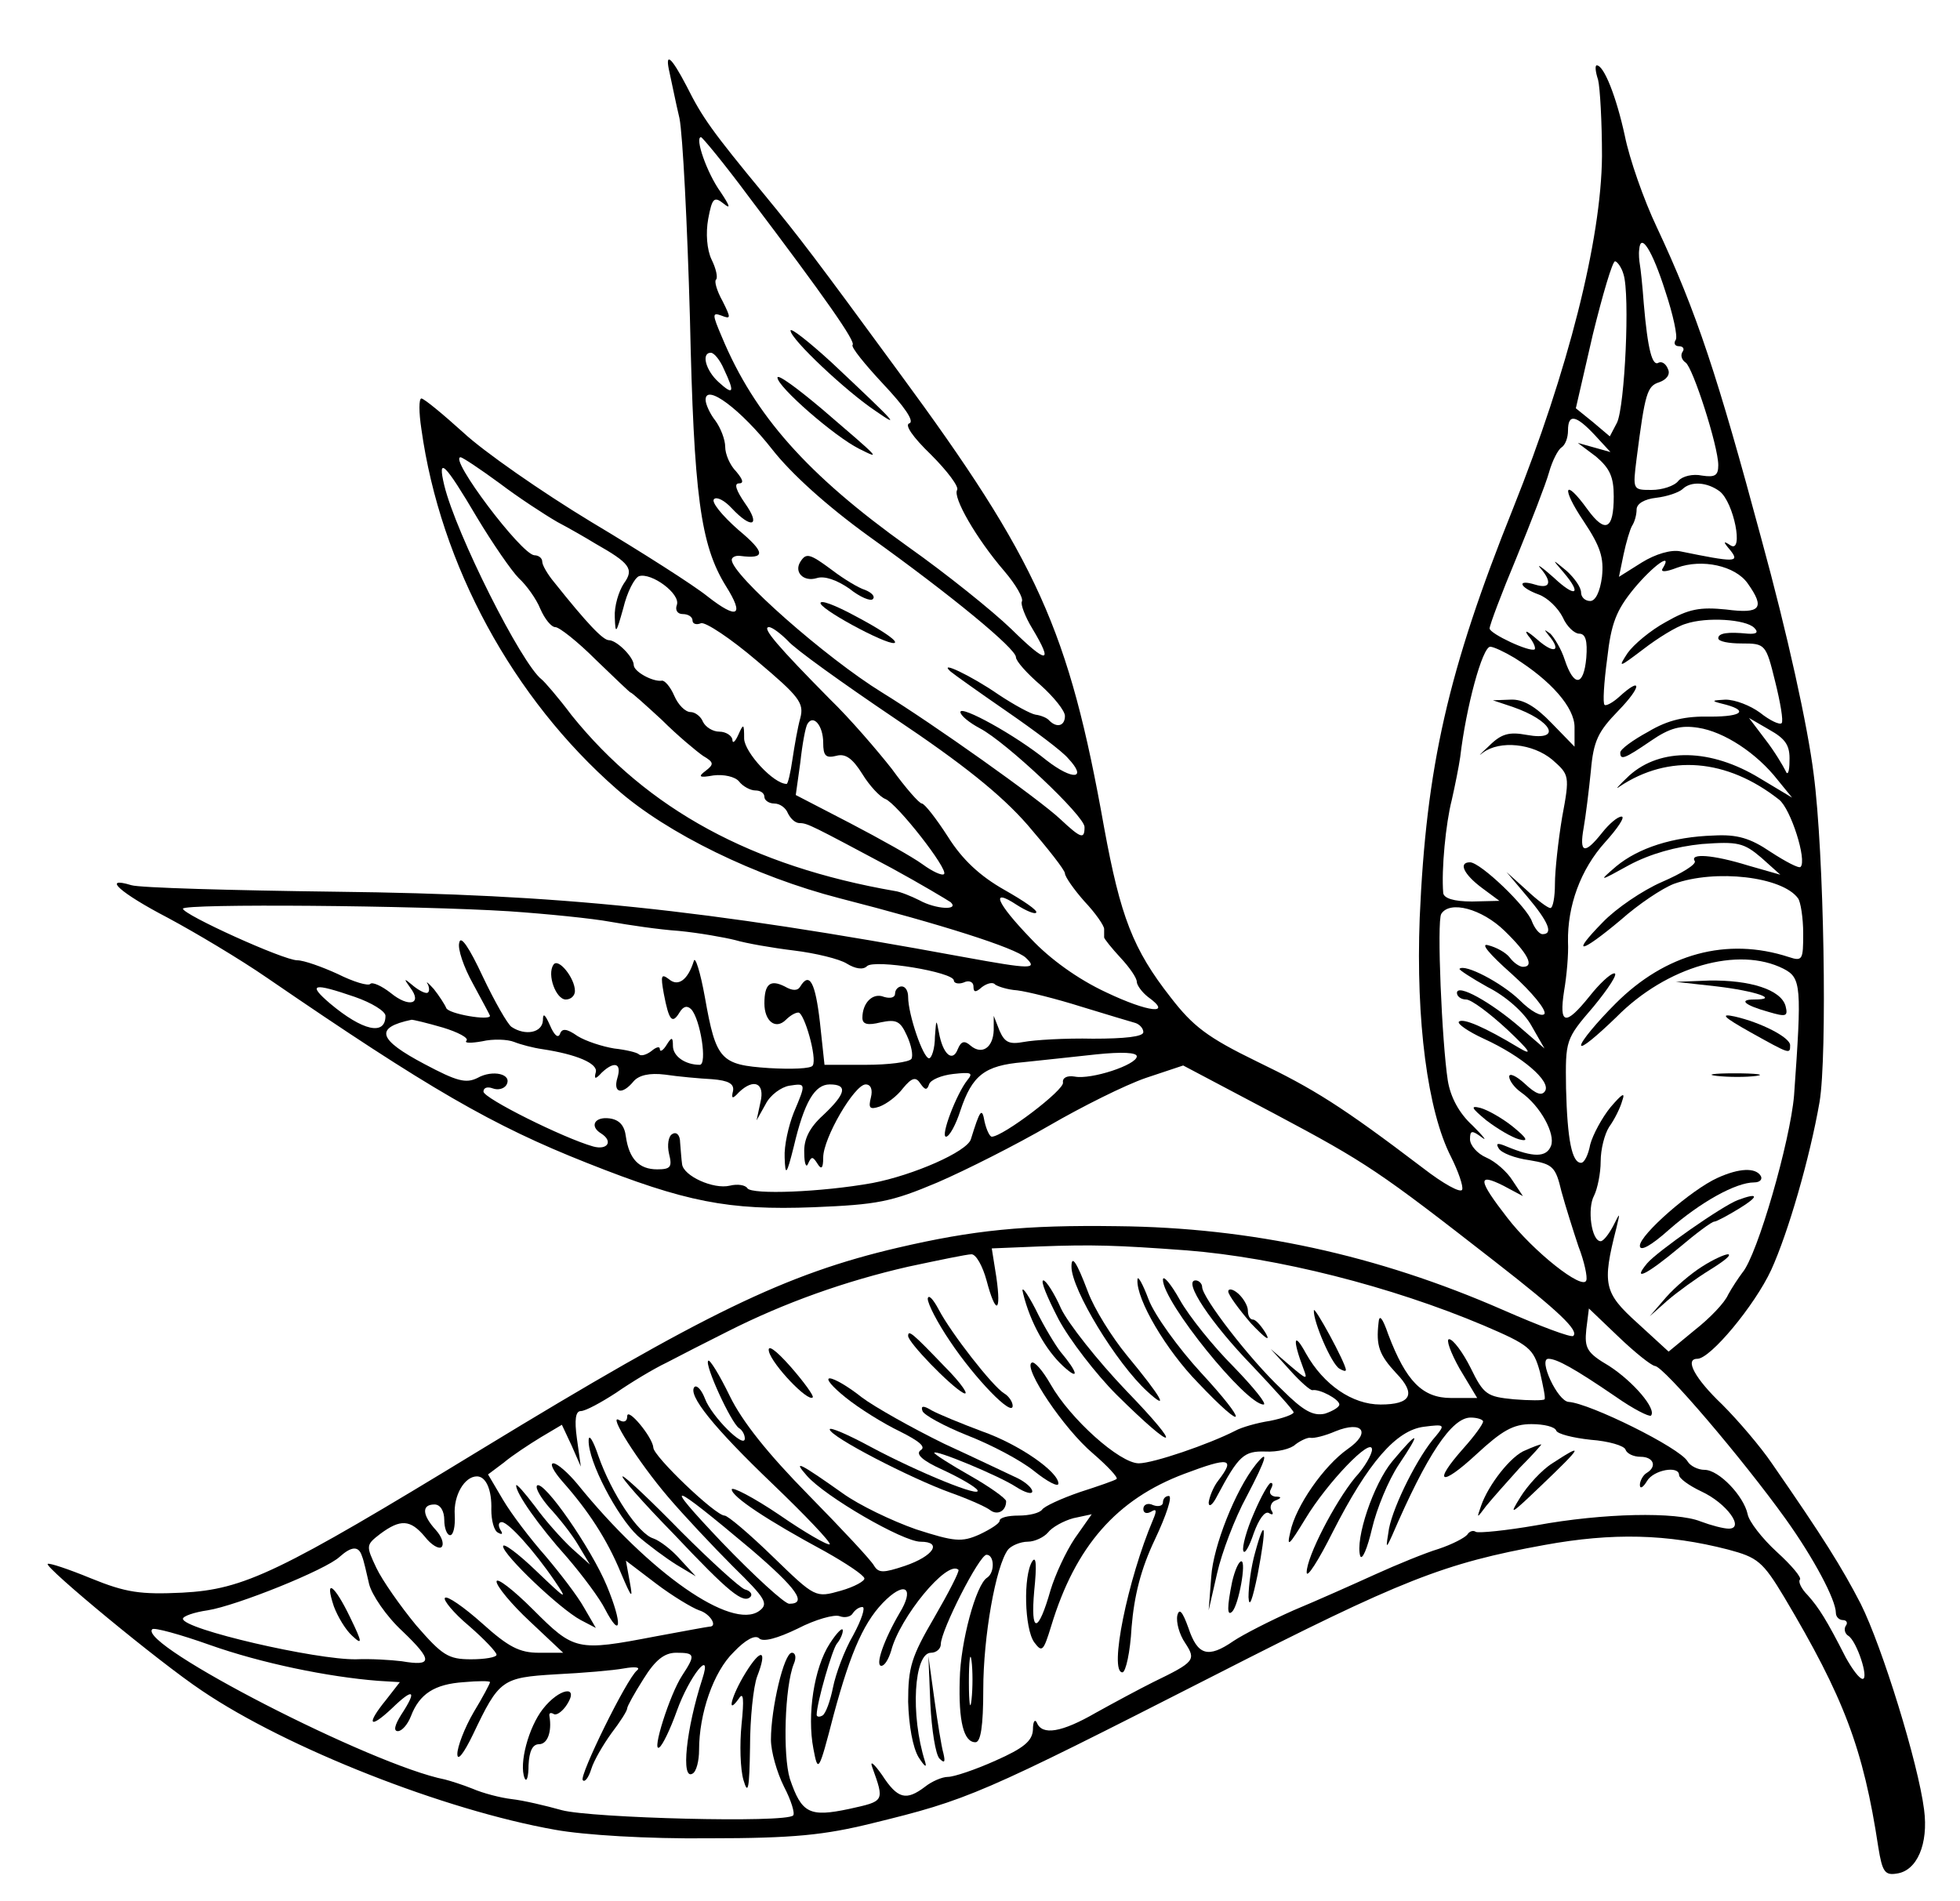  <svg version="1.0" xmlns="http://www.w3.org/2000/svg"  width="300pt" height="291pt" viewBox="0 0 300 291"  preserveAspectRatio="xMidYMid meet">  <g transform="translate(0,291) scale(0.1,-0.1)" fill="#000000" stroke="none"> <path d="M1025 2798 c3 -13 9 -44 15 -69 5 -25 12 -162 16 -305 6 -272 16 -348 55 -411 29 -46 18 -52 -28 -16 -21 17 -101 68 -178 114 -76 46 -165 108 -196 137 -31 28 -60 52 -64 52 -4 0 -4 -21 0 -47 29 -208 140 -412 299 -551 77 -68 213 -134 341 -167 156 -40 269 -76 285 -91 19 -18 9 -18 -95 1 -402 74 -618 96 -961 100 -160 2 -301 6 -313 10 -46 14 -17 -12 56 -50 41 -22 110 -63 152 -92 248 -170 345 -226 489 -283 151 -60 217 -73 347 -68 98 4 119 8 190 38 44 19 121 58 171 87 50 29 116 62 148 73 l57 19 140 -74 c141 -75 160 -88 337 -226 99 -77 129 -106 120 -114 -3 -3 -51 15 -108 40 -192 84 -385 126 -590 128 -142 2 -220 -6 -336 -33 -171 -40 -295 -100 -638 -309 -310 -189 -362 -214 -457 -219 -64 -3 -86 0 -140 22 -34 14 -64 24 -66 22 -5 -5 170 -150 236 -194 130 -88 371 -183 541 -213 44 -8 141 -14 235 -13 130 0 177 5 250 23 147 36 164 43 525 227 286 146 350 171 504 199 104 19 188 17 281 -7 45 -12 53 -18 86 -73 91 -153 121 -231 144 -383 6 -37 10 -43 28 -40 31 4 49 45 42 98 -9 71 -64 249 -97 315 -29 56 -57 101 -136 215 -17 25 -51 65 -76 90 -42 40 -58 70 -38 70 20 0 88 82 113 136 26 57 59 171 74 257 12 71 7 381 -9 502 -9 73 -40 214 -80 360 -67 249 -99 347 -160 477 -20 42 -42 105 -49 140 -13 60 -32 108 -43 108 -3 0 -2 -10 2 -22 3 -12 6 -65 6 -117 -1 -128 -52 -329 -136 -539 -100 -249 -133 -396 -143 -627 -6 -157 12 -296 48 -366 11 -22 19 -45 17 -50 -2 -6 -29 9 -60 33 -125 95 -167 121 -254 163 -76 37 -98 54 -132 98 -58 74 -77 124 -102 260 -54 303 -102 409 -314 697 -129 176 -151 205 -206 272 -80 97 -95 118 -119 166 -24 46 -34 54 -26 20z m121 -189 c118 -156 164 -222 159 -227 -3 -3 19 -30 47 -60 32 -34 48 -57 40 -60 -8 -2 5 -21 33 -48 25 -25 43 -49 40 -54 -7 -11 29 -74 72 -124 18 -21 30 -42 27 -47 -2 -4 5 -23 16 -41 33 -55 23 -55 -32 -1 -29 28 -100 85 -158 126 -154 110 -235 201 -285 321 -15 35 -15 38 -1 33 15 -6 15 -4 2 22 -9 16 -13 31 -10 33 3 3 0 17 -7 31 -7 15 -9 40 -5 62 6 32 9 35 24 23 11 -9 9 -3 -5 18 -21 29 -40 84 -30 84 2 0 36 -41 73 -91z m1403 -145 c12 -36 19 -69 16 -74 -4 -6 -1 -10 5 -10 6 0 9 -4 5 -9 -3 -5 -1 -12 5 -16 11 -7 50 -128 50 -157 0 -16 -5 -19 -25 -16 -14 3 -30 -1 -36 -8 -6 -8 -25 -14 -41 -14 -29 0 -29 0 -23 48 13 101 16 111 35 117 11 4 17 12 13 20 -3 8 -9 12 -14 10 -10 -7 -17 20 -23 90 -2 28 -5 55 -6 60 -1 6 -2 16 -1 23 2 27 20 -1 40 -64z m-64 26 c10 -31 2 -202 -10 -227 l-11 -21 -26 22 -26 21 26 113 c15 61 30 112 34 112 3 0 10 -9 13 -20z m-1377 -145 c17 -36 15 -41 -8 -20 -20 18 -27 45 -12 45 5 0 14 -11 20 -25z m74 -123 c29 -37 83 -86 148 -133 127 -91 225 -172 225 -185 0 -6 17 -25 38 -43 20 -18 37 -39 37 -47 0 -15 -12 -19 -24 -7 -3 4 -13 8 -21 9 -7 1 -33 15 -57 31 -42 29 -93 53 -73 35 6 -5 44 -32 86 -61 42 -29 85 -61 94 -72 30 -32 7 -34 -33 -3 -48 39 -132 85 -132 74 0 -5 13 -16 30 -25 40 -21 160 -134 160 -151 0 -19 -5 -18 -37 12 -33 31 -195 146 -273 194 -86 53 -230 180 -230 203 0 4 6 7 13 6 39 -5 39 5 -3 40 -25 22 -42 43 -37 47 4 4 16 -2 27 -14 31 -33 45 -27 20 8 -13 19 -17 30 -9 30 8 0 6 6 -4 18 -10 10 -17 27 -17 38 0 11 -7 29 -15 40 -8 10 -15 25 -15 32 0 26 55 -16 102 -76z m1259 22 l24 -26 -25 7 -25 7 28 -21 c21 -18 27 -31 27 -61 0 -51 -13 -57 -40 -20 -36 50 -41 34 -6 -18 26 -39 31 -56 28 -85 -3 -23 -10 -37 -18 -37 -8 0 -14 6 -14 13 0 8 -10 22 -22 33 -23 19 -23 19 -5 -2 29 -34 19 -40 -15 -8 -18 16 -27 22 -20 14 18 -21 15 -32 -8 -25 -29 9 -25 -4 5 -15 14 -5 30 -21 37 -35 6 -14 18 -25 25 -25 10 0 13 -11 11 -37 -4 -44 -19 -45 -33 -3 -5 16 -16 34 -22 40 -10 7 -10 7 -3 -2 21 -25 9 -30 -17 -7 -15 13 -21 16 -14 6 8 -9 12 -19 10 -21 -7 -5 -69 24 -69 32 0 5 18 53 41 108 22 54 45 113 50 131 5 18 14 35 19 38 6 4 10 15 10 26 0 26 12 24 41 -7z m-1676 -74 c29 -22 69 -48 88 -59 19 -10 45 -25 58 -33 53 -30 60 -39 44 -61 -8 -12 -15 -35 -14 -52 1 -27 2 -25 13 14 6 25 17 46 24 49 19 6 64 -27 58 -44 -3 -8 1 -14 9 -14 8 0 15 -4 15 -10 0 -5 6 -7 13 -4 7 2 45 -23 86 -58 64 -54 72 -64 66 -87 -4 -14 -9 -43 -12 -63 -3 -21 -7 -38 -9 -38 -20 0 -64 48 -65 69 0 24 -1 24 -9 6 -5 -11 -9 -14 -9 -7 -1 6 -10 12 -20 12 -10 0 -21 7 -25 15 -3 8 -12 15 -19 15 -8 0 -19 11 -25 25 -6 14 -15 24 -19 23 -14 -2 -43 14 -43 24 0 12 -26 38 -38 38 -9 0 -33 25 -84 89 -10 12 -18 26 -18 31 0 6 -6 10 -12 10 -20 1 -132 150 -113 150 3 0 30 -18 60 -40z m-35 -52 c24 -40 53 -82 64 -93 12 -11 27 -32 33 -47 7 -16 17 -28 23 -28 6 0 34 -22 62 -50 28 -27 52 -50 53 -50 2 0 23 -19 48 -42 24 -24 53 -48 63 -55 17 -10 17 -13 4 -23 -12 -9 -10 -11 12 -7 16 2 33 -2 39 -9 6 -8 18 -14 25 -14 8 0 14 -4 14 -10 0 -5 7 -10 15 -10 9 0 18 -7 21 -15 4 -8 11 -15 18 -15 12 0 19 -4 141 -69 44 -24 84 -48 90 -52 14 -13 -23 -11 -48 3 -12 6 -29 13 -37 14 -219 38 -379 125 -495 269 -21 28 -42 52 -46 55 -31 24 -131 223 -149 297 -11 46 1 34 50 -49z m1902 40 c22 -17 37 -95 17 -83 -12 8 -12 6 0 -8 14 -18 6 -18 -77 -1 -14 3 -38 -4 -59 -17 l-35 -22 7 34 c4 19 10 39 13 44 4 6 7 17 7 25 0 9 12 16 30 18 17 2 34 8 40 13 13 13 38 11 57 -3z m-87 -118 c-4 -6 4 -6 22 1 38 14 89 3 108 -24 27 -38 20 -47 -33 -40 -40 4 -57 1 -92 -19 -24 -13 -50 -35 -59 -48 -15 -23 -13 -22 24 6 22 17 51 35 65 39 32 11 92 7 105 -6 7 -7 4 -10 -10 -9 -30 3 -45 1 -45 -7 0 -5 16 -8 36 -8 36 0 37 -1 51 -58 8 -32 13 -61 10 -64 -3 -3 -18 4 -33 16 -15 11 -38 20 -53 20 -21 -1 -22 -2 -6 -6 42 -10 34 -20 -17 -20 -38 1 -65 -5 -95 -23 -24 -13 -43 -27 -43 -32 0 -12 6 -10 47 18 29 20 46 24 72 20 40 -6 90 -39 122 -80 l22 -27 -50 30 c-74 45 -151 47 -199 4 -17 -16 -23 -23 -15 -17 75 50 164 43 244 -20 18 -14 43 -93 33 -103 -2 -3 -23 8 -46 23 -31 21 -51 27 -87 25 -63 -2 -115 -19 -149 -47 -28 -24 -27 -24 20 2 32 17 71 28 111 32 55 4 64 2 91 -21 l29 -26 -49 14 c-55 17 -90 19 -82 7 3 -5 -20 -19 -50 -32 -30 -13 -71 -41 -91 -62 -50 -51 -34 -48 28 4 27 24 63 48 81 55 64 23 166 11 190 -22 4 -5 8 -30 8 -54 0 -40 -1 -43 -22 -36 -95 31 -189 5 -265 -71 -29 -29 -53 -58 -53 -64 0 -6 24 14 54 43 77 78 187 109 256 74 27 -14 28 -26 16 -194 -6 -70 -56 -244 -79 -271 -6 -8 -16 -23 -22 -34 -5 -12 -28 -36 -51 -54 l-40 -33 -48 44 c-51 46 -54 59 -32 145 6 25 6 25 -5 3 -7 -13 -15 -23 -19 -23 -14 0 -21 50 -10 70 5 10 10 34 10 52 0 19 6 42 13 53 8 11 17 29 20 40 5 14 0 11 -18 -10 -13 -16 -27 -42 -31 -57 -3 -16 -9 -28 -14 -28 -14 0 -21 35 -23 114 -1 74 -1 75 42 125 23 28 38 51 32 51 -6 0 -23 -16 -38 -35 -37 -46 -47 -44 -39 8 4 23 7 57 6 75 -1 55 19 111 57 153 19 21 31 39 25 39 -6 0 -19 -11 -30 -25 -27 -34 -35 -31 -28 8 3 17 8 57 11 87 4 46 11 60 42 92 36 37 37 54 1 21 -10 -9 -20 -14 -22 -12 -3 2 -1 34 4 71 6 54 14 74 41 107 30 36 60 57 44 31z m-1339 -111 c10 -12 84 -65 164 -119 103 -69 162 -116 203 -163 31 -36 57 -69 57 -74 0 -5 14 -25 30 -43 17 -18 30 -37 30 -42 0 -4 0 -10 0 -13 0 -2 12 -17 25 -31 14 -15 25 -31 25 -37 0 -5 8 -16 17 -23 39 -28 1 -24 -64 7 -43 20 -86 51 -115 82 -53 55 -63 79 -22 52 14 -9 28 -15 30 -12 3 3 -19 18 -49 35 -37 21 -64 46 -86 81 -18 28 -36 51 -40 51 -4 0 -25 24 -46 53 -22 28 -64 77 -95 107 -79 80 -105 110 -93 110 5 0 18 -10 29 -21z m1112 -26 c56 -35 92 -76 92 -106 l0 -30 -35 36 c-25 26 -44 37 -63 36 l-27 -1 30 -10 c61 -21 77 -53 22 -43 -27 5 -39 2 -58 -17 -14 -13 -18 -17 -9 -10 26 19 76 14 106 -11 26 -23 27 -24 15 -88 -6 -36 -11 -82 -11 -102 0 -20 -3 -37 -7 -37 -4 0 -20 12 -37 28 l-30 27 32 -38 c32 -38 40 -57 23 -57 -5 0 -12 9 -16 19 -7 22 -79 91 -95 91 -18 0 -10 -18 18 -39 l27 -20 -42 -1 c-28 0 -43 5 -44 13 -3 36 4 107 13 142 5 22 11 52 13 66 9 77 34 169 46 169 5 0 22 -8 37 -17z m-1058 -130 c0 -20 4 -24 20 -20 14 4 25 -4 40 -28 11 -18 27 -35 35 -38 18 -7 97 -108 90 -115 -3 -3 -18 4 -33 15 -15 11 -65 39 -111 63 l-83 43 7 50 c3 28 8 55 11 59 9 15 24 -3 24 -29z m1479 -28 c0 -17 -3 -23 -6 -15 -4 8 -17 30 -31 48 l-25 33 31 -18 c25 -14 32 -24 31 -48z m-1959 -230 c58 -4 127 -11 154 -16 28 -5 75 -12 105 -14 31 -3 70 -10 86 -14 17 -5 57 -12 90 -16 33 -4 70 -13 81 -20 13 -8 25 -10 31 -4 11 11 133 -9 133 -22 0 -4 7 -6 15 -3 8 4 15 1 15 -6 0 -9 3 -10 13 -1 8 6 17 8 20 4 4 -3 19 -8 34 -9 16 -2 60 -13 98 -25 39 -12 76 -23 83 -25 6 -2 12 -8 12 -14 0 -7 -29 -10 -77 -10 -43 1 -90 -2 -106 -5 -22 -4 -29 -1 -37 17 l-9 23 0 -22 c-1 -27 -18 -38 -35 -24 -10 9 -15 7 -20 -5 -8 -21 -23 -8 -29 26 -4 21 -4 20 -6 -7 0 -18 -5 -33 -9 -33 -9 0 -32 67 -32 94 0 9 -4 16 -10 16 -5 0 -10 -5 -10 -11 0 -6 -7 -8 -17 -5 -17 7 -33 -9 -33 -32 0 -10 8 -12 28 -7 24 5 30 2 40 -20 7 -15 10 -31 7 -36 -4 -5 -35 -9 -70 -9 l-63 0 -7 65 c-7 61 -16 78 -30 55 -4 -7 -12 -7 -24 0 -22 11 -31 4 -31 -26 0 -27 17 -41 33 -25 6 6 14 11 19 11 9 0 29 -70 22 -81 -2 -5 -33 -6 -67 -4 -74 5 -81 12 -98 108 -7 39 -15 64 -17 56 -9 -29 -24 -40 -38 -28 -12 9 -13 6 -8 -22 8 -42 13 -47 24 -29 6 10 12 11 18 5 14 -15 25 -85 13 -85 -22 0 -41 13 -41 29 0 14 -2 14 -10 1 -5 -8 -10 -11 -10 -6 0 5 -6 3 -13 -3 -8 -6 -16 -8 -19 -5 -3 3 -20 7 -38 9 -18 3 -43 11 -56 19 -17 12 -24 12 -27 3 -3 -7 -9 -1 -15 13 -8 18 -11 20 -11 8 -1 -19 -27 -24 -48 -10 -6 4 -26 39 -44 77 -21 45 -34 64 -36 52 -3 -9 7 -38 21 -63 14 -26 26 -48 26 -49 0 -8 -64 3 -67 12 -2 5 -11 19 -19 29 -9 10 -13 13 -9 7 3 -7 2 -13 -2 -13 -5 0 -15 6 -23 13 -12 10 -12 9 -2 -5 19 -25 -2 -31 -30 -8 -14 11 -28 17 -31 14 -3 -4 -26 3 -50 15 -24 11 -52 21 -62 21 -21 0 -175 70 -175 79 0 8 358 5 500 -4z m1523 -30 c36 -35 46 -55 28 -55 -5 0 -14 6 -20 14 -6 8 -21 16 -33 19 -13 4 1 -13 36 -44 31 -28 53 -55 50 -61 -4 -5 -20 3 -38 21 -28 27 -84 56 -92 48 -2 -1 18 -14 43 -28 28 -14 56 -39 67 -59 l20 -35 -37 32 c-45 39 -97 68 -97 53 0 -5 6 -10 14 -10 8 0 36 -21 63 -46 35 -33 40 -41 18 -28 -53 32 -86 46 -92 40 -3 -3 14 -15 38 -26 59 -27 103 -65 94 -80 -5 -8 -14 -5 -31 11 -13 12 -24 17 -24 11 0 -6 8 -17 18 -24 30 -21 53 -64 46 -82 -7 -18 -27 -18 -68 -1 -14 6 -17 5 -12 -3 4 -7 25 -15 47 -18 36 -6 40 -10 49 -48 6 -22 18 -60 26 -84 9 -23 14 -47 12 -52 -5 -16 -81 44 -121 96 -45 58 -46 69 -6 49 l30 -16 -16 24 c-8 13 -26 29 -40 35 -14 6 -25 19 -25 28 0 14 3 14 18 3 9 -7 3 1 -14 18 -21 19 -34 44 -38 69 -9 58 -17 244 -10 255 13 21 62 8 97 -26z m-1760 -101 c26 -9 47 -22 47 -29 0 -31 -35 -23 -85 19 -35 30 -26 32 38 10z m135 -47 c23 -7 40 -16 36 -20 -4 -4 7 -4 24 -1 17 4 39 3 49 -1 10 -4 29 -9 43 -11 53 -8 85 -22 82 -35 -3 -11 -1 -12 9 -1 19 18 31 15 24 -8 -7 -23 7 -27 25 -5 8 9 24 13 48 10 20 -3 53 -6 72 -7 25 -2 34 -7 32 -18 -3 -12 -1 -13 9 -2 23 22 40 14 33 -15 l-6 -28 14 25 c7 14 24 26 36 28 26 4 26 4 7 -41 -8 -20 -15 -51 -14 -69 1 -29 3 -27 14 17 16 68 32 95 55 95 28 0 25 -14 -10 -47 -21 -19 -30 -37 -29 -58 0 -16 3 -24 6 -16 5 11 7 11 14 0 6 -10 9 -8 9 9 0 30 48 112 65 112 8 0 11 -8 8 -20 -4 -16 -2 -19 13 -14 11 4 27 16 36 28 14 17 20 18 27 7 7 -10 10 -10 13 -1 2 7 19 14 37 16 27 3 31 2 22 -9 -17 -21 -42 -87 -33 -87 5 0 15 18 22 40 18 54 37 69 96 74 27 3 77 8 112 12 39 4 62 3 62 -3 0 -13 -70 -36 -95 -31 -12 2 -19 -2 -18 -9 3 -11 -92 -83 -109 -83 -3 0 -8 10 -11 23 -4 23 -7 18 -21 -27 -6 -19 -88 -55 -151 -67 -78 -14 -184 -18 -191 -8 -3 5 -15 7 -27 4 -25 -6 -71 15 -73 33 -1 7 -2 21 -3 33 0 12 -6 17 -12 13 -6 -3 -8 -17 -5 -30 5 -20 3 -24 -18 -24 -28 0 -43 16 -48 50 -2 17 -10 26 -25 28 -23 3 -31 -12 -13 -23 19 -12 10 -26 -12 -20 -46 13 -168 74 -168 84 0 6 6 8 14 5 8 -3 17 -1 21 5 10 17 -21 24 -44 11 -18 -9 -32 -5 -81 21 -72 38 -77 56 -20 68 3 0 24 -5 48 -12z m1138 -341 c139 -11 313 -55 455 -115 70 -30 76 -35 86 -71 5 -22 9 -41 7 -42 -1 -2 -23 -2 -47 0 -41 4 -46 7 -66 48 -12 24 -27 44 -33 44 -5 0 2 -20 16 -45 l27 -45 -40 0 c-44 0 -69 26 -96 97 -9 26 -14 32 -15 18 -4 -35 1 -49 27 -77 31 -32 23 -48 -24 -48 -43 0 -87 30 -114 78 -19 35 -21 22 -4 -23 7 -18 5 -17 -21 5 l-29 25 29 -32 c16 -18 32 -32 35 -31 11 2 41 -14 41 -22 0 -4 -10 -10 -22 -14 -18 -4 -33 4 -66 37 -50 47 -122 141 -122 157 0 5 -5 10 -10 10 -20 0 23 -65 87 -131 34 -36 63 -68 63 -71 0 -3 -16 -9 -36 -13 -20 -3 -44 -10 -53 -15 -41 -21 -126 -50 -148 -50 -29 0 -105 68 -135 121 -12 21 -25 36 -29 33 -13 -8 49 -101 94 -139 22 -19 39 -37 36 -39 -2 -2 -28 -11 -56 -20 -29 -10 -55 -22 -58 -27 -4 -5 -19 -9 -36 -9 -16 0 -29 -3 -29 -8 0 -4 -14 -13 -31 -21 -27 -12 -38 -11 -97 8 -37 13 -87 37 -112 55 -65 46 -78 53 -55 27 28 -32 147 -101 174 -101 34 0 20 -22 -24 -37 -33 -11 -40 -11 -47 0 -4 8 -49 56 -100 108 -63 64 -102 113 -121 152 -16 33 -31 57 -33 54 -6 -6 35 -95 47 -103 5 -3 9 -10 9 -16 0 -17 -51 34 -61 61 -5 13 -12 21 -16 18 -11 -12 29 -62 120 -149 50 -48 89 -89 87 -92 -3 -2 -38 18 -77 45 -40 27 -73 44 -73 39 0 -11 54 -47 143 -95 32 -18 59 -36 60 -41 1 -4 -15 -13 -36 -19 -39 -11 -39 -11 -104 52 -36 35 -69 63 -74 63 -14 0 -109 91 -109 104 -1 16 -40 63 -40 48 0 -8 -5 -10 -12 -6 -19 12 28 -63 75 -118 23 -27 68 -75 99 -106 50 -49 55 -57 40 -68 -42 -30 -168 58 -278 194 -14 17 -31 32 -37 32 -6 0 0 -12 14 -28 39 -44 68 -88 89 -139 17 -40 19 -42 14 -15 l-6 33 46 -35 c25 -19 55 -37 66 -41 17 -5 29 -25 16 -25 -2 0 -40 -7 -83 -15 -120 -23 -124 -22 -187 41 -31 31 -56 50 -56 43 0 -7 23 -35 51 -61 l51 -48 -37 0 c-30 0 -47 9 -87 45 -28 25 -54 43 -57 39 -3 -3 13 -23 37 -43 23 -20 42 -40 42 -44 0 -4 -18 -7 -39 -7 -35 0 -44 6 -84 52 -24 29 -52 69 -61 88 -16 34 -16 35 6 52 31 23 46 22 68 -4 10 -13 22 -20 26 -16 4 5 0 16 -9 26 -21 23 -22 39 -2 39 9 0 15 -10 15 -24 0 -12 4 -23 9 -23 5 0 8 14 7 31 -2 30 15 59 34 59 14 0 23 -21 22 -51 0 -16 4 -32 10 -35 7 -4 8 -2 4 4 -4 7 -3 12 2 12 10 0 49 -43 81 -90 21 -31 18 -29 -28 15 -28 27 -51 44 -51 38 0 -13 87 -96 119 -113 l23 -12 -18 31 c-10 18 -37 53 -59 79 -23 26 -52 64 -65 86 l-23 39 24 18 c13 11 39 28 57 39 l32 19 15 -32 14 -32 -6 43 c-4 29 -2 42 6 42 7 0 31 13 54 28 23 16 58 37 77 46 19 10 62 32 94 48 87 44 180 77 276 99 47 10 90 19 97 19 7 0 17 -18 23 -40 14 -53 23 -51 15 5 l-7 44 73 3 c81 3 117 2 225 -6z m717 -177 c13 0 134 -142 200 -234 43 -60 77 -124 77 -144 0 -6 5 -11 11 -11 5 0 8 -4 4 -9 -3 -5 -1 -12 4 -15 13 -8 32 -66 22 -66 -5 0 -16 15 -26 33 -29 57 -41 76 -58 95 -10 10 -15 21 -12 24 3 3 -13 22 -35 42 -23 21 -43 47 -45 58 -6 28 -44 68 -66 68 -10 0 -22 6 -26 13 -12 21 -150 89 -182 91 -17 1 -47 66 -31 66 13 0 40 -15 103 -58 27 -19 51 -31 54 -29 9 10 -27 52 -64 76 -34 20 -38 27 -35 56 l4 32 45 -43 c25 -24 50 -44 56 -45z m-263 -85 c0 -4 -13 -22 -30 -41 -48 -54 -35 -60 20 -9 39 36 56 46 84 46 19 0 36 -4 38 -10 2 -5 25 -11 53 -14 27 -2 51 -9 53 -15 2 -6 12 -11 23 -11 20 0 26 -15 9 -25 -5 -3 -10 -12 -10 -18 0 -7 5 -4 11 6 10 17 49 24 49 9 0 -5 15 -16 34 -25 39 -18 67 -57 42 -57 -8 0 -27 5 -43 11 -37 15 -149 13 -252 -6 -46 -8 -87 -12 -92 -10 -4 3 -10 1 -13 -4 -4 -5 -23 -15 -44 -22 -20 -6 -64 -24 -97 -39 -33 -15 -89 -40 -125 -55 -36 -16 -77 -37 -92 -47 -39 -27 -55 -22 -69 20 -9 25 -14 31 -17 19 -2 -10 3 -29 12 -42 17 -26 15 -29 -49 -60 -22 -11 -61 -32 -88 -47 -52 -30 -82 -35 -90 -15 -3 6 -6 2 -6 -11 -1 -17 -14 -28 -57 -47 -31 -14 -64 -25 -73 -25 -9 0 -25 -7 -35 -15 -29 -22 -42 -19 -66 18 -12 17 -19 23 -15 12 19 -53 19 -52 -35 -64 -61 -13 -73 -7 -91 46 -11 36 -8 141 6 176 4 9 3 17 -3 17 -12 0 -32 -85 -32 -133 0 -18 9 -50 20 -72 11 -21 17 -41 14 -44 -11 -12 -309 -4 -354 8 -25 7 -59 15 -77 17 -17 2 -44 9 -60 16 -15 6 -34 12 -42 14 -112 22 -471 207 -448 230 3 3 43 -8 88 -24 79 -28 181 -49 258 -55 l33 -2 -21 -27 c-31 -38 -26 -46 9 -13 33 32 39 28 14 -10 -10 -16 -12 -25 -5 -25 6 0 15 10 20 23 13 34 36 49 81 52 22 2 40 2 40 0 0 -2 -11 -23 -25 -46 -14 -24 -25 -53 -25 -64 0 -12 10 1 24 30 40 84 44 87 127 92 41 2 88 6 104 9 17 3 26 2 20 -3 -16 -13 -89 -162 -83 -168 3 -4 9 4 13 17 4 13 18 37 31 55 13 17 24 34 24 38 0 3 11 23 25 45 18 29 32 40 50 40 29 0 30 -3 9 -35 -19 -29 -47 -118 -35 -110 5 3 17 28 27 56 19 53 55 98 39 49 -25 -77 -33 -156 -15 -145 6 3 10 20 10 36 0 56 22 120 53 150 18 19 33 27 39 21 6 -6 28 0 59 15 27 14 56 22 64 19 8 -3 17 -1 20 4 4 6 10 10 15 10 5 0 -1 -19 -14 -43 -14 -24 -27 -60 -31 -80 -4 -20 -11 -40 -16 -43 -5 -3 -9 -2 -9 1 0 18 24 101 31 109 5 6 9 15 9 20 0 6 -9 -3 -20 -20 -24 -37 -35 -109 -25 -161 7 -37 8 -37 31 52 27 100 48 146 81 177 30 28 42 15 20 -21 -24 -41 -38 -81 -28 -81 5 0 11 10 15 23 13 51 86 140 103 124 2 -2 -15 -35 -37 -73 -35 -60 -40 -76 -40 -129 1 -36 7 -70 16 -85 9 -14 13 -17 10 -7 -23 72 -17 167 9 167 8 0 15 6 15 13 0 21 59 137 70 137 12 0 13 -27 1 -35 -17 -10 -41 -99 -42 -156 -2 -64 6 -96 24 -96 8 0 12 24 12 81 0 80 19 189 38 214 5 6 19 12 30 12 11 0 25 7 31 14 6 8 24 18 39 22 l28 6 -26 -37 c-14 -21 -30 -56 -37 -79 -19 -67 -31 -68 -25 -1 4 39 3 54 -3 45 -14 -22 -12 -103 3 -124 12 -16 14 -14 26 25 37 122 100 194 204 233 69 26 78 24 52 -10 -8 -10 -14 -26 -15 -34 0 -8 6 -4 13 10 33 62 41 69 74 68 18 -1 39 4 46 11 8 6 19 11 23 10 5 -1 22 3 38 10 42 17 55 -2 19 -27 -37 -26 -80 -88 -88 -127 -6 -25 -2 -21 23 20 33 55 102 127 102 106 0 -7 -11 -27 -26 -43 -31 -38 -74 -121 -74 -145 0 -10 18 18 40 62 54 106 97 156 140 161 31 4 32 3 18 -14 -27 -30 -65 -106 -72 -142 -5 -31 -5 -32 5 -10 53 123 91 180 120 180 10 0 19 -3 19 -6z m-1120 -196 c70 -60 86 -83 58 -83 -7 0 -53 42 -103 94 -94 99 -81 95 45 -11z m-596 -10 c3 -7 7 -26 11 -43 4 -16 26 -49 51 -72 47 -45 46 -54 -1 -46 -16 2 -48 4 -70 3 -61 -1 -265 46 -265 62 0 4 17 10 38 13 44 7 181 62 202 82 18 16 29 17 34 1z m933 -220 c-2 -18 -4 -6 -4 27 0 33 2 48 4 33 2 -15 2 -42 0 -60z"/> <path d="M1210 2404 c0 -13 85 -93 130 -123 39 -27 34 -21 -67 74 -35 32 -63 54 -63 49z"/> <path d="M1190 2332 c0 -14 87 -90 125 -109 34 -17 34 -17 -57 61 -38 32 -68 54 -68 48z"/> <path d="M1225 2050 c-10 -16 5 -31 25 -25 12 4 31 -3 50 -16 16 -13 33 -20 36 -16 4 4 -2 10 -12 14 -10 3 -33 17 -50 30 -35 26 -40 27 -49 13z"/> <path d="M1256 1986 c6 -13 114 -70 114 -59 0 5 -27 22 -59 39 -33 18 -57 27 -55 20z"/> <path d="M2628 1400 c59 -7 97 -20 57 -20 -25 0 -14 -9 22 -19 27 -8 30 -7 26 9 -7 25 -54 40 -117 39 l-51 -2 63 -7z"/> <path d="M2679 1330 c61 -34 61 -34 61 -20 0 12 -45 35 -85 44 -23 5 -17 -1 24 -24z"/> <path d="M2628 1263 c18 -2 45 -2 60 0 15 2 0 4 -33 4 -33 0 -45 -2 -27 -4z"/> <path d="M2629 1107 c-40 -18 -119 -87 -119 -104 0 -9 16 -1 45 25 48 42 102 72 130 72 9 0 13 5 10 10 -8 13 -33 12 -66 -3z"/> <path d="M2660 1073 c-24 -9 -124 -79 -139 -97 -24 -29 0 -17 49 24 26 22 50 40 54 40 3 0 20 9 38 20 31 19 30 25 -2 13z"/> <path d="M2605 971 c-16 -10 -41 -31 -55 -47 l-25 -29 27 24 c15 13 44 34 65 47 21 13 34 23 28 24 -5 0 -23 -8 -40 -19z"/> <path d="M847 1433 c-10 -15 4 -53 19 -53 8 0 14 6 14 13 0 20 -26 52 -33 40z"/> <path d="M2275 1195 c17 -13 39 -26 50 -29 15 -4 13 1 -9 19 -16 13 -39 26 -50 29 -16 4 -14 0 9 -19z"/> <path d="M1640 971 c0 -35 69 -148 116 -191 35 -32 22 -9 -31 55 -23 28 -50 71 -60 98 -17 45 -25 57 -25 38z"/> <path d="M1741 951 c-2 -30 44 -108 93 -158 74 -78 78 -64 4 16 -34 37 -71 88 -80 112 -9 24 -17 38 -17 30z"/> <path d="M1780 951 c0 -34 127 -191 154 -191 6 0 -15 26 -46 58 -31 31 -68 77 -82 102 -14 25 -26 39 -26 31z"/> <path d="M1566 930 c11 -45 35 -87 61 -111 26 -24 23 -10 -4 22 -7 9 -25 38 -38 65 -14 27 -23 38 -19 24z"/> <path d="M1620 891 c17 -32 58 -85 89 -116 92 -91 104 -86 15 6 -44 46 -89 103 -100 126 -10 23 -23 43 -27 43 -5 0 6 -26 23 -59z"/> <path d="M1880 933 c0 -5 16 -27 35 -49 20 -21 30 -29 23 -16 -7 12 -16 22 -20 22 -5 0 -8 6 -8 14 0 7 -7 19 -15 26 -8 7 -15 8 -15 3z"/> <path d="M1420 922 c0 -8 15 -37 34 -65 38 -57 96 -117 96 -99 0 6 -6 15 -13 19 -18 11 -81 92 -100 128 -9 17 -16 24 -17 17z"/> <path d="M2011 904 c-1 -17 27 -82 39 -89 5 -3 10 -5 10 -2 0 10 -49 100 -49 91z"/> <path d="M1390 865 c0 -10 64 -76 84 -87 11 -6 -1 13 -29 41 -48 50 -55 56 -55 46z"/> <path d="M1177 841 c5 -20 60 -78 67 -70 2 2 -13 23 -34 47 -23 26 -36 35 -33 23z"/> <path d="M1294 771 c21 -17 58 -40 83 -52 30 -15 41 -24 32 -29 -8 -6 3 -16 34 -30 26 -12 50 -26 53 -31 8 -13 -90 27 -163 66 -35 19 -63 31 -63 27 0 -11 124 -75 185 -97 28 -10 55 -22 61 -27 11 -8 24 -1 24 14 0 4 -25 22 -55 39 -30 17 -55 33 -55 35 0 6 99 -35 125 -52 14 -9 25 -12 25 -7 0 5 -10 14 -22 20 -13 6 -63 30 -113 53 -49 24 -106 56 -126 71 -20 16 -42 29 -49 29 -7 0 4 -13 24 -29z"/> <path d="M1412 750 c2 -6 33 -23 68 -37 36 -14 82 -38 103 -55 20 -16 37 -25 37 -19 0 18 -60 60 -117 80 -32 12 -66 26 -77 32 -13 8 -17 7 -14 -1z"/> <path d="M901 705 c-1 -32 44 -117 75 -146 16 -14 43 -34 59 -44 l30 -18 -24 26 c-13 15 -32 29 -41 32 -23 7 -64 69 -84 126 -8 24 -15 35 -15 24z"/> <path d="M1031 562 c85 -90 107 -108 118 -96 3 4 -1 9 -9 11 -8 3 -52 43 -98 89 -45 46 -85 84 -89 84 -4 0 31 -40 78 -88z"/> <path d="M790 636 c0 -12 34 -61 78 -110 24 -28 50 -63 58 -79 25 -48 27 -23 3 35 -24 58 -97 163 -107 154 -3 -4 6 -19 19 -34 14 -15 34 -40 44 -57 l18 -30 -28 25 c-15 14 -41 43 -56 64 -16 21 -29 36 -29 32z"/> <path d="M2131 673 c-29 -35 -57 -119 -49 -145 3 -7 11 12 18 42 7 30 25 74 41 98 35 52 31 54 -10 5z"/> <path d="M2335 690 c-22 -8 -57 -53 -68 -85 -7 -20 -7 -20 8 0 9 11 32 37 51 58 20 20 35 37 33 36 -2 0 -13 -4 -24 -9z"/> <path d="M2376 670 c-16 -10 -38 -34 -49 -52 -18 -29 -15 -27 31 17 65 62 67 67 18 35z"/> <path d="M1922 668 c-31 -39 -65 -125 -68 -171 l-4 -52 13 57 c7 31 27 84 45 117 31 59 35 75 14 49z"/> <path d="M1919 593 c-11 -25 -18 -51 -16 -57 2 -6 9 6 16 27 8 22 17 34 23 31 6 -4 8 -2 4 4 -3 5 0 13 6 15 10 4 10 6 0 6 -7 1 -10 6 -7 11 3 6 4 10 0 10 -3 0 -15 -21 -26 -47z"/> <path d="M1780 610 c0 -5 -7 -7 -15 -4 -8 4 -15 1 -15 -6 0 -6 5 -8 12 -4 8 5 9 2 3 -12 -39 -92 -68 -234 -47 -234 5 0 12 31 14 69 4 48 14 89 36 135 17 36 27 66 21 66 -5 0 -9 -4 -9 -10z"/> <path d="M1921 533 c-6 -21 -10 -51 -10 -68 1 -18 6 -4 14 35 14 73 12 92 -4 33z"/> <path d="M1886 489 c-8 -39 -8 -54 0 -46 10 10 22 77 14 77 -4 0 -10 -14 -14 -31z"/> <path d="M1141 349 c-21 -34 -30 -67 -10 -39 7 11 8 -1 4 -40 -3 -30 -2 -68 3 -85 7 -24 9 -13 10 50 0 44 5 93 11 109 16 41 6 44 -18 5z"/> <path d="M1424 302 c2 -40 8 -78 14 -84 8 -8 9 -5 6 8 -3 10 -9 48 -14 84 l-9 65 3 -73z"/> <path d="M831 294 c-22 -28 -37 -84 -28 -106 3 -7 6 2 6 20 1 21 6 32 16 32 13 0 20 19 16 43 -1 5 2 6 7 3 4 -2 13 4 20 15 19 30 -12 25 -37 -7z"/> <path d="M511 451 c6 -16 18 -36 28 -45 16 -15 16 -11 -3 28 -24 50 -40 62 -25 17z"/> </g> </svg> 